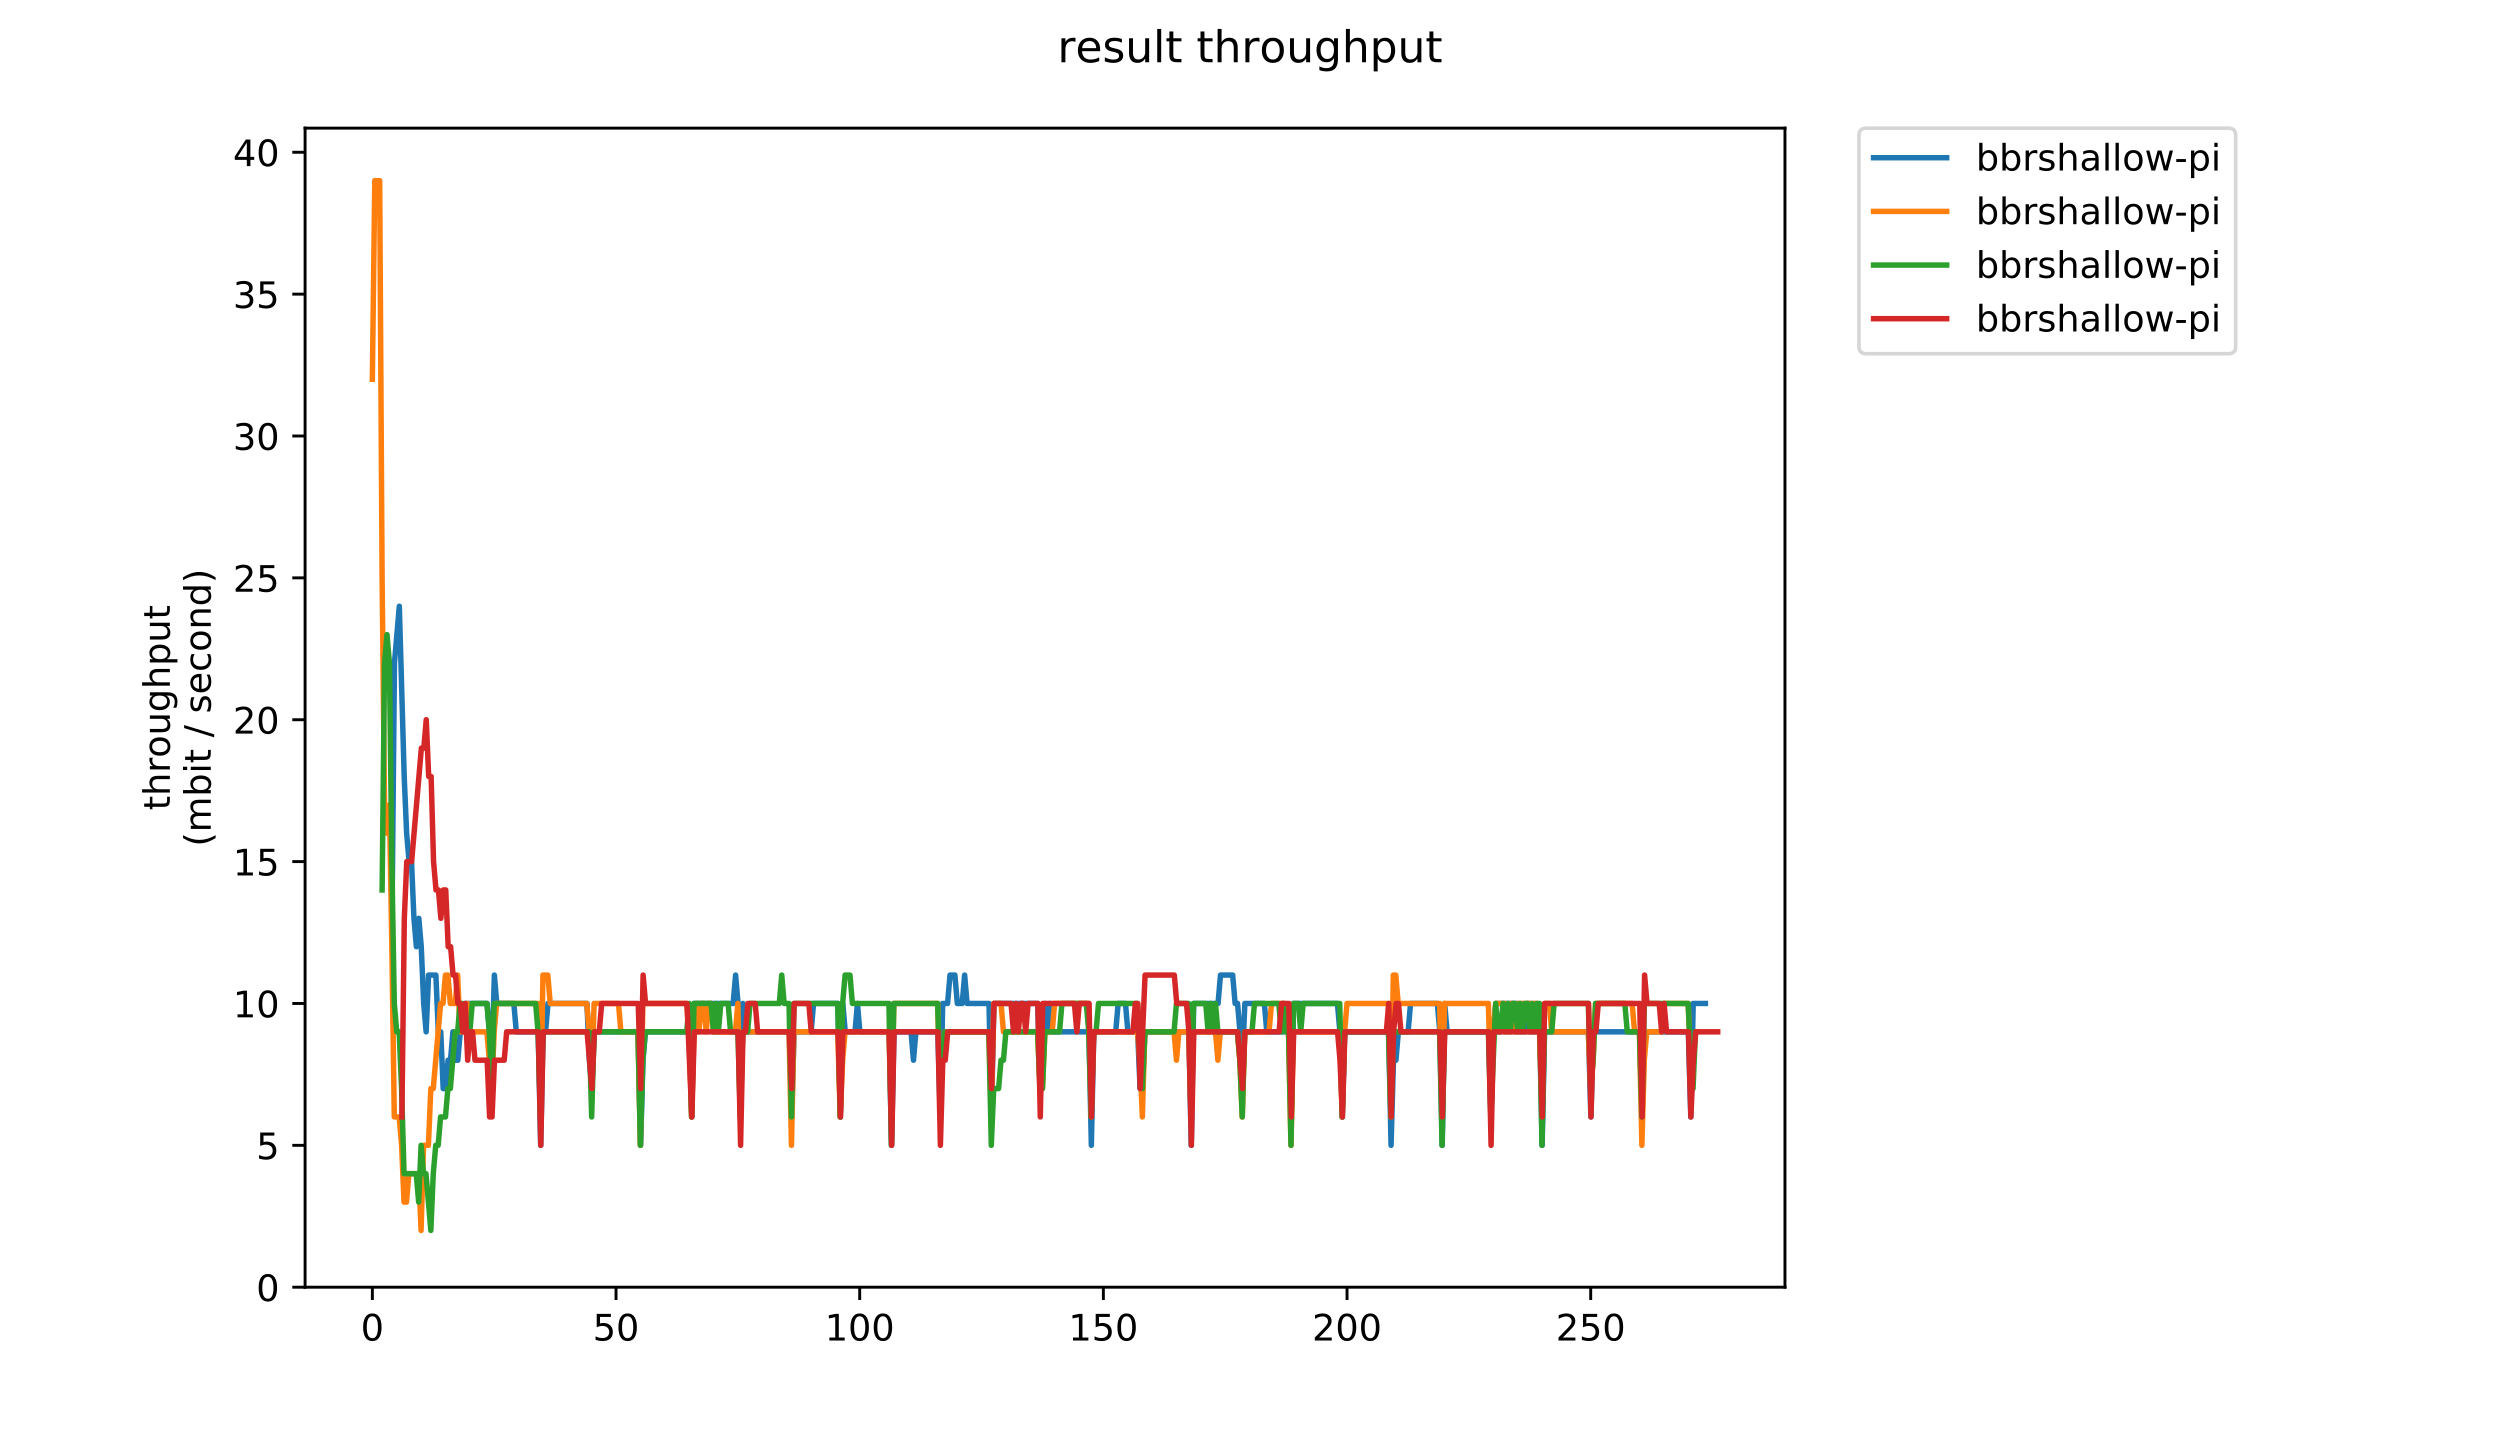 <?xml version="1.0" encoding="utf-8" standalone="no"?>
<!DOCTYPE svg PUBLIC "-//W3C//DTD SVG 1.1//EN"
  "http://www.w3.org/Graphics/SVG/1.1/DTD/svg11.dtd">
<!-- Created with matplotlib (https://matplotlib.org/) -->
<svg height="396pt" version="1.1" viewBox="0 0 684 396" width="684pt" xmlns="http://www.w3.org/2000/svg" xmlns:xlink="http://www.w3.org/1999/xlink">
 <defs>
  <style type="text/css">
*{stroke-linecap:butt;stroke-linejoin:round;}
  </style>
 </defs>
 <g id="figure_1">
  <g id="patch_1">
   <path d="M 0 396 
L 684 396 
L 684 0 
L 0 0 
z
" style="fill:#ffffff;"/>
  </g>
  <g id="axes_1">
   <g id="patch_2">
    <path d="M 83.472 352.174 
L 488.365 352.174 
L 488.365 35.062 
L 83.472 35.062 
z
" style="fill:#ffffff;"/>
   </g>
   <g id="matplotlib.axis_1">
    <g id="xtick_1">
     <g id="line2d_1">
      <defs>
       <path d="M 0 0 
L 0 3.5 
" id="meadcadfd69" style="stroke:#000000;stroke-width:0.8;"/>
      </defs>
      <g>
       <use style="stroke:#000000;stroke-width:0.8;" x="101.877" xlink:href="#meadcadfd69" y="352.174"/>
      </g>
     </g>
     <g id="text_1">
      <!-- 0 -->
      <defs>
       <path d="M 31.781 66.406 
Q 24.172 66.406 20.328 58.906 
Q 16.5 51.422 16.5 36.375 
Q 16.5 21.391 20.328 13.891 
Q 24.172 6.391 31.781 6.391 
Q 39.453 6.391 43.281 13.891 
Q 47.125 21.391 47.125 36.375 
Q 47.125 51.422 43.281 58.906 
Q 39.453 66.406 31.781 66.406 
z
M 31.781 74.219 
Q 44.047 74.219 50.516 64.516 
Q 56.984 54.828 56.984 36.375 
Q 56.984 17.969 50.516 8.266 
Q 44.047 -1.422 31.781 -1.422 
Q 19.531 -1.422 13.062 8.266 
Q 6.594 17.969 6.594 36.375 
Q 6.594 54.828 13.062 64.516 
Q 19.531 74.219 31.781 74.219 
z
" id="DejaVuSans-48"/>
      </defs>
      <g transform="translate(98.695 366.773)scale(0.1 -0.1)">
       <use xlink:href="#DejaVuSans-48"/>
      </g>
     </g>
    </g>
    <g id="xtick_2">
     <g id="line2d_2">
      <g>
       <use style="stroke:#000000;stroke-width:0.8;" x="168.545" xlink:href="#meadcadfd69" y="352.174"/>
      </g>
     </g>
     <g id="text_2">
      <!-- 50 -->
      <defs>
       <path d="M 10.797 72.906 
L 49.516 72.906 
L 49.516 64.594 
L 19.828 64.594 
L 19.828 46.734 
Q 21.969 47.469 24.109 47.828 
Q 26.266 48.188 28.422 48.188 
Q 40.625 48.188 47.75 41.5 
Q 54.891 34.812 54.891 23.391 
Q 54.891 11.625 47.562 5.094 
Q 40.234 -1.422 26.906 -1.422 
Q 22.312 -1.422 17.547 -0.641 
Q 12.797 0.141 7.719 1.703 
L 7.719 11.625 
Q 12.109 9.234 16.797 8.062 
Q 21.484 6.891 26.703 6.891 
Q 35.156 6.891 40.078 11.328 
Q 45.016 15.766 45.016 23.391 
Q 45.016 31 40.078 35.438 
Q 35.156 39.891 26.703 39.891 
Q 22.75 39.891 18.812 39.016 
Q 14.891 38.141 10.797 36.281 
z
" id="DejaVuSans-53"/>
      </defs>
      <g transform="translate(162.182 366.773)scale(0.1 -0.1)">
       <use xlink:href="#DejaVuSans-53"/>
       <use x="63.623" xlink:href="#DejaVuSans-48"/>
      </g>
     </g>
    </g>
    <g id="xtick_3">
     <g id="line2d_3">
      <g>
       <use style="stroke:#000000;stroke-width:0.8;" x="235.213" xlink:href="#meadcadfd69" y="352.174"/>
      </g>
     </g>
     <g id="text_3">
      <!-- 100 -->
      <defs>
       <path d="M 12.406 8.297 
L 28.516 8.297 
L 28.516 63.922 
L 10.984 60.406 
L 10.984 69.391 
L 28.422 72.906 
L 38.281 72.906 
L 38.281 8.297 
L 54.391 8.297 
L 54.391 0 
L 12.406 0 
z
" id="DejaVuSans-49"/>
      </defs>
      <g transform="translate(225.669 366.773)scale(0.1 -0.1)">
       <use xlink:href="#DejaVuSans-49"/>
       <use x="63.623" xlink:href="#DejaVuSans-48"/>
       <use x="127.246" xlink:href="#DejaVuSans-48"/>
      </g>
     </g>
    </g>
    <g id="xtick_4">
     <g id="line2d_4">
      <g>
       <use style="stroke:#000000;stroke-width:0.8;" x="301.88" xlink:href="#meadcadfd69" y="352.174"/>
      </g>
     </g>
     <g id="text_4">
      <!-- 150 -->
      <g transform="translate(292.337 366.773)scale(0.1 -0.1)">
       <use xlink:href="#DejaVuSans-49"/>
       <use x="63.623" xlink:href="#DejaVuSans-53"/>
       <use x="127.246" xlink:href="#DejaVuSans-48"/>
      </g>
     </g>
    </g>
    <g id="xtick_5">
     <g id="line2d_5">
      <g>
       <use style="stroke:#000000;stroke-width:0.8;" x="368.548" xlink:href="#meadcadfd69" y="352.174"/>
      </g>
     </g>
     <g id="text_5">
      <!-- 200 -->
      <defs>
       <path d="M 19.188 8.297 
L 53.609 8.297 
L 53.609 0 
L 7.328 0 
L 7.328 8.297 
Q 12.938 14.109 22.625 23.891 
Q 32.328 33.688 34.812 36.531 
Q 39.547 41.844 41.422 45.531 
Q 43.312 49.219 43.312 52.781 
Q 43.312 58.594 39.234 62.25 
Q 35.156 65.922 28.609 65.922 
Q 23.969 65.922 18.812 64.312 
Q 13.672 62.703 7.812 59.422 
L 7.812 69.391 
Q 13.766 71.781 18.938 73 
Q 24.125 74.219 28.422 74.219 
Q 39.75 74.219 46.484 68.547 
Q 53.219 62.891 53.219 53.422 
Q 53.219 48.922 51.531 44.891 
Q 49.859 40.875 45.406 35.406 
Q 44.188 33.984 37.641 27.219 
Q 31.109 20.453 19.188 8.297 
z
" id="DejaVuSans-50"/>
      </defs>
      <g transform="translate(359.005 366.773)scale(0.1 -0.1)">
       <use xlink:href="#DejaVuSans-50"/>
       <use x="63.623" xlink:href="#DejaVuSans-48"/>
       <use x="127.246" xlink:href="#DejaVuSans-48"/>
      </g>
     </g>
    </g>
    <g id="xtick_6">
     <g id="line2d_6">
      <g>
       <use style="stroke:#000000;stroke-width:0.8;" x="435.216" xlink:href="#meadcadfd69" y="352.174"/>
      </g>
     </g>
     <g id="text_6">
      <!-- 250 -->
      <g transform="translate(425.673 366.773)scale(0.1 -0.1)">
       <use xlink:href="#DejaVuSans-50"/>
       <use x="63.623" xlink:href="#DejaVuSans-53"/>
       <use x="127.246" xlink:href="#DejaVuSans-48"/>
      </g>
     </g>
    </g>
   </g>
   <g id="matplotlib.axis_2">
    <g id="ytick_1">
     <g id="line2d_7">
      <defs>
       <path d="M 0 0 
L -3.5 0 
" id="m86290d104e" style="stroke:#000000;stroke-width:0.8;"/>
      </defs>
      <g>
       <use style="stroke:#000000;stroke-width:0.8;" x="83.472" xlink:href="#m86290d104e" y="352.174"/>
      </g>
     </g>
     <g id="text_7">
      <!-- 0 -->
      <g transform="translate(70.11 355.973)scale(0.1 -0.1)">
       <use xlink:href="#DejaVuSans-48"/>
      </g>
     </g>
    </g>
    <g id="ytick_2">
     <g id="line2d_8">
      <g>
       <use style="stroke:#000000;stroke-width:0.8;" x="83.472" xlink:href="#m86290d104e" y="313.36"/>
      </g>
     </g>
     <g id="text_8">
      <!-- 5 -->
      <g transform="translate(70.11 317.159)scale(0.1 -0.1)">
       <use xlink:href="#DejaVuSans-53"/>
      </g>
     </g>
    </g>
    <g id="ytick_3">
     <g id="line2d_9">
      <g>
       <use style="stroke:#000000;stroke-width:0.8;" x="83.472" xlink:href="#m86290d104e" y="274.546"/>
      </g>
     </g>
     <g id="text_9">
      <!-- 10 -->
      <g transform="translate(63.747 278.345)scale(0.1 -0.1)">
       <use xlink:href="#DejaVuSans-49"/>
       <use x="63.623" xlink:href="#DejaVuSans-48"/>
      </g>
     </g>
    </g>
    <g id="ytick_4">
     <g id="line2d_10">
      <g>
       <use style="stroke:#000000;stroke-width:0.8;" x="83.472" xlink:href="#m86290d104e" y="235.732"/>
      </g>
     </g>
     <g id="text_10">
      <!-- 15 -->
      <g transform="translate(63.747 239.531)scale(0.1 -0.1)">
       <use xlink:href="#DejaVuSans-49"/>
       <use x="63.623" xlink:href="#DejaVuSans-53"/>
      </g>
     </g>
    </g>
    <g id="ytick_5">
     <g id="line2d_11">
      <g>
       <use style="stroke:#000000;stroke-width:0.8;" x="83.472" xlink:href="#m86290d104e" y="196.918"/>
      </g>
     </g>
     <g id="text_11">
      <!-- 20 -->
      <g transform="translate(63.747 200.717)scale(0.1 -0.1)">
       <use xlink:href="#DejaVuSans-50"/>
       <use x="63.623" xlink:href="#DejaVuSans-48"/>
      </g>
     </g>
    </g>
    <g id="ytick_6">
     <g id="line2d_12">
      <g>
       <use style="stroke:#000000;stroke-width:0.8;" x="83.472" xlink:href="#m86290d104e" y="158.103"/>
      </g>
     </g>
     <g id="text_12">
      <!-- 25 -->
      <g transform="translate(63.747 161.903)scale(0.1 -0.1)">
       <use xlink:href="#DejaVuSans-50"/>
       <use x="63.623" xlink:href="#DejaVuSans-53"/>
      </g>
     </g>
    </g>
    <g id="ytick_7">
     <g id="line2d_13">
      <g>
       <use style="stroke:#000000;stroke-width:0.8;" x="83.472" xlink:href="#m86290d104e" y="119.289"/>
      </g>
     </g>
     <g id="text_13">
      <!-- 30 -->
      <defs>
       <path d="M 40.578 39.312 
Q 47.656 37.797 51.625 33 
Q 55.609 28.219 55.609 21.188 
Q 55.609 10.406 48.188 4.484 
Q 40.766 -1.422 27.094 -1.422 
Q 22.516 -1.422 17.656 -0.516 
Q 12.797 0.391 7.625 2.203 
L 7.625 11.719 
Q 11.719 9.328 16.594 8.109 
Q 21.484 6.891 26.812 6.891 
Q 36.078 6.891 40.938 10.547 
Q 45.797 14.203 45.797 21.188 
Q 45.797 27.641 41.281 31.266 
Q 36.766 34.906 28.719 34.906 
L 20.219 34.906 
L 20.219 43.016 
L 29.109 43.016 
Q 36.375 43.016 40.234 45.922 
Q 44.094 48.828 44.094 54.297 
Q 44.094 59.906 40.109 62.906 
Q 36.141 65.922 28.719 65.922 
Q 24.656 65.922 20.016 65.031 
Q 15.375 64.156 9.812 62.312 
L 9.812 71.094 
Q 15.438 72.656 20.344 73.438 
Q 25.25 74.219 29.594 74.219 
Q 40.828 74.219 47.359 69.109 
Q 53.906 64.016 53.906 55.328 
Q 53.906 49.266 50.438 45.094 
Q 46.969 40.922 40.578 39.312 
z
" id="DejaVuSans-51"/>
      </defs>
      <g transform="translate(63.747 123.088)scale(0.1 -0.1)">
       <use xlink:href="#DejaVuSans-51"/>
       <use x="63.623" xlink:href="#DejaVuSans-48"/>
      </g>
     </g>
    </g>
    <g id="ytick_8">
     <g id="line2d_14">
      <g>
       <use style="stroke:#000000;stroke-width:0.8;" x="83.472" xlink:href="#m86290d104e" y="80.475"/>
      </g>
     </g>
     <g id="text_14">
      <!-- 35 -->
      <g transform="translate(63.747 84.274)scale(0.1 -0.1)">
       <use xlink:href="#DejaVuSans-51"/>
       <use x="63.623" xlink:href="#DejaVuSans-53"/>
      </g>
     </g>
    </g>
    <g id="ytick_9">
     <g id="line2d_15">
      <g>
       <use style="stroke:#000000;stroke-width:0.8;" x="83.472" xlink:href="#m86290d104e" y="41.661"/>
      </g>
     </g>
     <g id="text_15">
      <!-- 40 -->
      <defs>
       <path d="M 37.797 64.312 
L 12.891 25.391 
L 37.797 25.391 
z
M 35.203 72.906 
L 47.609 72.906 
L 47.609 25.391 
L 58.016 25.391 
L 58.016 17.188 
L 47.609 17.188 
L 47.609 0 
L 37.797 0 
L 37.797 17.188 
L 4.891 17.188 
L 4.891 26.703 
z
" id="DejaVuSans-52"/>
      </defs>
      <g transform="translate(63.747 45.46)scale(0.1 -0.1)">
       <use xlink:href="#DejaVuSans-52"/>
       <use x="63.623" xlink:href="#DejaVuSans-48"/>
      </g>
     </g>
    </g>
    <g id="text_16">
     <!-- throughput -->
     <defs>
      <path d="M 18.312 70.219 
L 18.312 54.688 
L 36.812 54.688 
L 36.812 47.703 
L 18.312 47.703 
L 18.312 18.016 
Q 18.312 11.328 20.141 9.422 
Q 21.969 7.516 27.594 7.516 
L 36.812 7.516 
L 36.812 0 
L 27.594 0 
Q 17.188 0 13.234 3.875 
Q 9.281 7.766 9.281 18.016 
L 9.281 47.703 
L 2.688 47.703 
L 2.688 54.688 
L 9.281 54.688 
L 9.281 70.219 
z
" id="DejaVuSans-116"/>
      <path d="M 54.891 33.016 
L 54.891 0 
L 45.906 0 
L 45.906 32.719 
Q 45.906 40.484 42.875 44.328 
Q 39.844 48.188 33.797 48.188 
Q 26.516 48.188 22.312 43.547 
Q 18.109 38.922 18.109 30.906 
L 18.109 0 
L 9.078 0 
L 9.078 75.984 
L 18.109 75.984 
L 18.109 46.188 
Q 21.344 51.125 25.703 53.562 
Q 30.078 56 35.797 56 
Q 45.219 56 50.047 50.172 
Q 54.891 44.344 54.891 33.016 
z
" id="DejaVuSans-104"/>
      <path d="M 41.109 46.297 
Q 39.594 47.172 37.812 47.578 
Q 36.031 48 33.891 48 
Q 26.266 48 22.188 43.047 
Q 18.109 38.094 18.109 28.812 
L 18.109 0 
L 9.078 0 
L 9.078 54.688 
L 18.109 54.688 
L 18.109 46.188 
Q 20.953 51.172 25.484 53.578 
Q 30.031 56 36.531 56 
Q 37.453 56 38.578 55.875 
Q 39.703 55.766 41.062 55.516 
z
" id="DejaVuSans-114"/>
      <path d="M 30.609 48.391 
Q 23.391 48.391 19.188 42.75 
Q 14.984 37.109 14.984 27.297 
Q 14.984 17.484 19.156 11.844 
Q 23.344 6.203 30.609 6.203 
Q 37.797 6.203 41.984 11.859 
Q 46.188 17.531 46.188 27.297 
Q 46.188 37.016 41.984 42.703 
Q 37.797 48.391 30.609 48.391 
z
M 30.609 56 
Q 42.328 56 49.016 48.375 
Q 55.719 40.766 55.719 27.297 
Q 55.719 13.875 49.016 6.219 
Q 42.328 -1.422 30.609 -1.422 
Q 18.844 -1.422 12.172 6.219 
Q 5.516 13.875 5.516 27.297 
Q 5.516 40.766 12.172 48.375 
Q 18.844 56 30.609 56 
z
" id="DejaVuSans-111"/>
      <path d="M 8.5 21.578 
L 8.5 54.688 
L 17.484 54.688 
L 17.484 21.922 
Q 17.484 14.156 20.5 10.266 
Q 23.531 6.391 29.594 6.391 
Q 36.859 6.391 41.078 11.031 
Q 45.312 15.672 45.312 23.688 
L 45.312 54.688 
L 54.297 54.688 
L 54.297 0 
L 45.312 0 
L 45.312 8.406 
Q 42.047 3.422 37.719 1 
Q 33.406 -1.422 27.688 -1.422 
Q 18.266 -1.422 13.375 4.438 
Q 8.5 10.297 8.5 21.578 
z
M 31.109 56 
z
" id="DejaVuSans-117"/>
      <path d="M 45.406 27.984 
Q 45.406 37.75 41.375 43.109 
Q 37.359 48.484 30.078 48.484 
Q 22.859 48.484 18.828 43.109 
Q 14.797 37.75 14.797 27.984 
Q 14.797 18.266 18.828 12.891 
Q 22.859 7.516 30.078 7.516 
Q 37.359 7.516 41.375 12.891 
Q 45.406 18.266 45.406 27.984 
z
M 54.391 6.781 
Q 54.391 -7.172 48.188 -13.984 
Q 42 -20.797 29.203 -20.797 
Q 24.469 -20.797 20.266 -20.094 
Q 16.062 -19.391 12.109 -17.922 
L 12.109 -9.188 
Q 16.062 -11.328 19.922 -12.344 
Q 23.781 -13.375 27.781 -13.375 
Q 36.625 -13.375 41.016 -8.766 
Q 45.406 -4.156 45.406 5.172 
L 45.406 9.625 
Q 42.625 4.781 38.281 2.391 
Q 33.938 0 27.875 0 
Q 17.828 0 11.672 7.656 
Q 5.516 15.328 5.516 27.984 
Q 5.516 40.672 11.672 48.328 
Q 17.828 56 27.875 56 
Q 33.938 56 38.281 53.609 
Q 42.625 51.219 45.406 46.391 
L 45.406 54.688 
L 54.391 54.688 
z
" id="DejaVuSans-103"/>
      <path d="M 18.109 8.203 
L 18.109 -20.797 
L 9.078 -20.797 
L 9.078 54.688 
L 18.109 54.688 
L 18.109 46.391 
Q 20.953 51.266 25.266 53.625 
Q 29.594 56 35.594 56 
Q 45.562 56 51.781 48.094 
Q 58.016 40.188 58.016 27.297 
Q 58.016 14.406 51.781 6.484 
Q 45.562 -1.422 35.594 -1.422 
Q 29.594 -1.422 25.266 0.953 
Q 20.953 3.328 18.109 8.203 
z
M 48.688 27.297 
Q 48.688 37.203 44.609 42.844 
Q 40.531 48.484 33.406 48.484 
Q 26.266 48.484 22.188 42.844 
Q 18.109 37.203 18.109 27.297 
Q 18.109 17.391 22.188 11.75 
Q 26.266 6.109 33.406 6.109 
Q 40.531 6.109 44.609 11.75 
Q 48.688 17.391 48.688 27.297 
z
" id="DejaVuSans-112"/>
     </defs>
     <g transform="translate(46.47 221.675)rotate(-90)scale(0.1 -0.1)">
      <use xlink:href="#DejaVuSans-116"/>
      <use x="39.209" xlink:href="#DejaVuSans-104"/>
      <use x="102.588" xlink:href="#DejaVuSans-114"/>
      <use x="143.67" xlink:href="#DejaVuSans-111"/>
      <use x="204.852" xlink:href="#DejaVuSans-117"/>
      <use x="268.23" xlink:href="#DejaVuSans-103"/>
      <use x="331.707" xlink:href="#DejaVuSans-104"/>
      <use x="395.086" xlink:href="#DejaVuSans-112"/>
      <use x="458.562" xlink:href="#DejaVuSans-117"/>
      <use x="521.941" xlink:href="#DejaVuSans-116"/>
     </g>
     <!-- (mbit / second) -->
     <defs>
      <path d="M 31 75.875 
Q 24.469 64.656 21.281 53.656 
Q 18.109 42.672 18.109 31.391 
Q 18.109 20.125 21.312 9.062 
Q 24.516 -2 31 -13.188 
L 23.188 -13.188 
Q 15.875 -1.703 12.234 9.375 
Q 8.594 20.453 8.594 31.391 
Q 8.594 42.281 12.203 53.312 
Q 15.828 64.359 23.188 75.875 
z
" id="DejaVuSans-40"/>
      <path d="M 52 44.188 
Q 55.375 50.25 60.062 53.125 
Q 64.75 56 71.094 56 
Q 79.641 56 84.281 50.016 
Q 88.922 44.047 88.922 33.016 
L 88.922 0 
L 79.891 0 
L 79.891 32.719 
Q 79.891 40.578 77.094 44.375 
Q 74.312 48.188 68.609 48.188 
Q 61.625 48.188 57.562 43.547 
Q 53.516 38.922 53.516 30.906 
L 53.516 0 
L 44.484 0 
L 44.484 32.719 
Q 44.484 40.625 41.703 44.406 
Q 38.922 48.188 33.109 48.188 
Q 26.219 48.188 22.156 43.531 
Q 18.109 38.875 18.109 30.906 
L 18.109 0 
L 9.078 0 
L 9.078 54.688 
L 18.109 54.688 
L 18.109 46.188 
Q 21.188 51.219 25.484 53.609 
Q 29.781 56 35.688 56 
Q 41.656 56 45.828 52.969 
Q 50 49.953 52 44.188 
z
" id="DejaVuSans-109"/>
      <path d="M 48.688 27.297 
Q 48.688 37.203 44.609 42.844 
Q 40.531 48.484 33.406 48.484 
Q 26.266 48.484 22.188 42.844 
Q 18.109 37.203 18.109 27.297 
Q 18.109 17.391 22.188 11.75 
Q 26.266 6.109 33.406 6.109 
Q 40.531 6.109 44.609 11.75 
Q 48.688 17.391 48.688 27.297 
z
M 18.109 46.391 
Q 20.953 51.266 25.266 53.625 
Q 29.594 56 35.594 56 
Q 45.562 56 51.781 48.094 
Q 58.016 40.188 58.016 27.297 
Q 58.016 14.406 51.781 6.484 
Q 45.562 -1.422 35.594 -1.422 
Q 29.594 -1.422 25.266 0.953 
Q 20.953 3.328 18.109 8.203 
L 18.109 0 
L 9.078 0 
L 9.078 75.984 
L 18.109 75.984 
z
" id="DejaVuSans-98"/>
      <path d="M 9.422 54.688 
L 18.406 54.688 
L 18.406 0 
L 9.422 0 
z
M 9.422 75.984 
L 18.406 75.984 
L 18.406 64.594 
L 9.422 64.594 
z
" id="DejaVuSans-105"/>
      <path id="DejaVuSans-32"/>
      <path d="M 25.391 72.906 
L 33.688 72.906 
L 8.297 -9.281 
L 0 -9.281 
z
" id="DejaVuSans-47"/>
      <path d="M 44.281 53.078 
L 44.281 44.578 
Q 40.484 46.531 36.375 47.5 
Q 32.281 48.484 27.875 48.484 
Q 21.188 48.484 17.844 46.438 
Q 14.5 44.391 14.5 40.281 
Q 14.5 37.156 16.891 35.375 
Q 19.281 33.594 26.516 31.984 
L 29.594 31.297 
Q 39.156 29.25 43.188 25.516 
Q 47.219 21.781 47.219 15.094 
Q 47.219 7.469 41.188 3.016 
Q 35.156 -1.422 24.609 -1.422 
Q 20.219 -1.422 15.453 -0.562 
Q 10.688 0.297 5.422 2 
L 5.422 11.281 
Q 10.406 8.688 15.234 7.391 
Q 20.062 6.109 24.812 6.109 
Q 31.156 6.109 34.562 8.281 
Q 37.984 10.453 37.984 14.406 
Q 37.984 18.062 35.516 20.016 
Q 33.062 21.969 24.703 23.781 
L 21.578 24.516 
Q 13.234 26.266 9.516 29.906 
Q 5.812 33.547 5.812 39.891 
Q 5.812 47.609 11.281 51.797 
Q 16.75 56 26.812 56 
Q 31.781 56 36.172 55.266 
Q 40.578 54.547 44.281 53.078 
z
" id="DejaVuSans-115"/>
      <path d="M 56.203 29.594 
L 56.203 25.203 
L 14.891 25.203 
Q 15.484 15.922 20.484 11.062 
Q 25.484 6.203 34.422 6.203 
Q 39.594 6.203 44.453 7.469 
Q 49.312 8.734 54.109 11.281 
L 54.109 2.781 
Q 49.266 0.734 44.188 -0.344 
Q 39.109 -1.422 33.891 -1.422 
Q 20.797 -1.422 13.156 6.188 
Q 5.516 13.812 5.516 26.812 
Q 5.516 40.234 12.766 48.109 
Q 20.016 56 32.328 56 
Q 43.359 56 49.781 48.891 
Q 56.203 41.797 56.203 29.594 
z
M 47.219 32.234 
Q 47.125 39.594 43.094 43.984 
Q 39.062 48.391 32.422 48.391 
Q 24.906 48.391 20.391 44.141 
Q 15.875 39.891 15.188 32.172 
z
" id="DejaVuSans-101"/>
      <path d="M 48.781 52.594 
L 48.781 44.188 
Q 44.969 46.297 41.141 47.344 
Q 37.312 48.391 33.406 48.391 
Q 24.656 48.391 19.812 42.844 
Q 14.984 37.312 14.984 27.297 
Q 14.984 17.281 19.812 11.734 
Q 24.656 6.203 33.406 6.203 
Q 37.312 6.203 41.141 7.25 
Q 44.969 8.297 48.781 10.406 
L 48.781 2.094 
Q 45.016 0.344 40.984 -0.531 
Q 36.969 -1.422 32.422 -1.422 
Q 20.062 -1.422 12.781 6.344 
Q 5.516 14.109 5.516 27.297 
Q 5.516 40.672 12.859 48.328 
Q 20.219 56 33.016 56 
Q 37.156 56 41.109 55.141 
Q 45.062 54.297 48.781 52.594 
z
" id="DejaVuSans-99"/>
      <path d="M 54.891 33.016 
L 54.891 0 
L 45.906 0 
L 45.906 32.719 
Q 45.906 40.484 42.875 44.328 
Q 39.844 48.188 33.797 48.188 
Q 26.516 48.188 22.312 43.547 
Q 18.109 38.922 18.109 30.906 
L 18.109 0 
L 9.078 0 
L 9.078 54.688 
L 18.109 54.688 
L 18.109 46.188 
Q 21.344 51.125 25.703 53.562 
Q 30.078 56 35.797 56 
Q 45.219 56 50.047 50.172 
Q 54.891 44.344 54.891 33.016 
z
" id="DejaVuSans-110"/>
      <path d="M 45.406 46.391 
L 45.406 75.984 
L 54.391 75.984 
L 54.391 0 
L 45.406 0 
L 45.406 8.203 
Q 42.578 3.328 38.25 0.953 
Q 33.938 -1.422 27.875 -1.422 
Q 17.969 -1.422 11.734 6.484 
Q 5.516 14.406 5.516 27.297 
Q 5.516 40.188 11.734 48.094 
Q 17.969 56 27.875 56 
Q 33.938 56 38.25 53.625 
Q 42.578 51.266 45.406 46.391 
z
M 14.797 27.297 
Q 14.797 17.391 18.875 11.75 
Q 22.953 6.109 30.078 6.109 
Q 37.203 6.109 41.297 11.75 
Q 45.406 17.391 45.406 27.297 
Q 45.406 37.203 41.297 42.844 
Q 37.203 48.484 30.078 48.484 
Q 22.953 48.484 18.875 42.844 
Q 14.797 37.203 14.797 27.297 
z
" id="DejaVuSans-100"/>
      <path d="M 8.016 75.875 
L 15.828 75.875 
Q 23.141 64.359 26.781 53.312 
Q 30.422 42.281 30.422 31.391 
Q 30.422 20.453 26.781 9.375 
Q 23.141 -1.703 15.828 -13.188 
L 8.016 -13.188 
Q 14.5 -2 17.703 9.062 
Q 20.906 20.125 20.906 31.391 
Q 20.906 42.672 17.703 53.656 
Q 14.5 64.656 8.016 75.875 
z
" id="DejaVuSans-41"/>
     </defs>
     <g transform="translate(57.668 231.609)rotate(-90)scale(0.1 -0.1)">
      <use xlink:href="#DejaVuSans-40"/>
      <use x="39.014" xlink:href="#DejaVuSans-109"/>
      <use x="136.426" xlink:href="#DejaVuSans-98"/>
      <use x="199.902" xlink:href="#DejaVuSans-105"/>
      <use x="227.686" xlink:href="#DejaVuSans-116"/>
      <use x="266.895" xlink:href="#DejaVuSans-32"/>
      <use x="298.682" xlink:href="#DejaVuSans-47"/>
      <use x="332.373" xlink:href="#DejaVuSans-32"/>
      <use x="364.16" xlink:href="#DejaVuSans-115"/>
      <use x="416.26" xlink:href="#DejaVuSans-101"/>
      <use x="477.783" xlink:href="#DejaVuSans-99"/>
      <use x="532.764" xlink:href="#DejaVuSans-111"/>
      <use x="593.945" xlink:href="#DejaVuSans-110"/>
      <use x="657.324" xlink:href="#DejaVuSans-100"/>
      <use x="720.801" xlink:href="#DejaVuSans-41"/>
     </g>
    </g>
   </g>
   <g id="line2d_16">
    <path clip-path="url(#p6c3241dfdd)" d="M 107.255 251.257 
L 107.922 181.392 
L 109.255 165.866 
L 110.589 212.443 
L 111.255 227.969 
L 111.922 235.732 
L 112.589 235.732 
L 113.255 251.257 
L 113.922 259.02 
L 114.589 251.257 
L 115.255 259.02 
L 115.922 274.546 
L 116.589 282.309 
L 117.256 266.783 
L 119.256 266.783 
L 119.922 282.309 
L 120.589 282.309 
L 121.256 297.834 
L 121.922 297.834 
L 122.589 290.072 
L 123.256 290.072 
L 123.922 282.309 
L 124.589 290.072 
L 125.256 290.072 
L 125.922 282.309 
L 126.589 282.309 
L 127.256 274.546 
L 133.256 274.546 
L 134.589 290.072 
L 135.256 266.783 
L 135.923 274.546 
L 140.589 274.546 
L 141.256 282.309 
L 147.256 282.309 
L 147.923 313.36 
L 148.589 282.309 
L 149.256 282.309 
L 149.923 274.546 
L 160.59 274.546 
L 161.256 290.072 
L 161.923 297.834 
L 162.59 282.309 
L 174.59 282.309 
L 175.257 313.36 
L 175.923 290.072 
L 176.59 282.309 
L 188.59 282.309 
L 189.257 305.597 
L 189.924 274.546 
L 200.59 274.546 
L 201.257 266.783 
L 201.924 274.546 
L 202.591 297.834 
L 203.257 274.546 
L 203.924 282.309 
L 215.924 282.309 
L 216.591 305.597 
L 217.257 282.309 
L 221.924 282.309 
L 222.591 274.546 
L 229.258 274.546 
L 229.924 305.597 
L 230.591 274.546 
L 231.258 282.309 
L 233.924 282.309 
L 234.591 274.546 
L 235.258 282.309 
L 243.258 282.309 
L 243.925 313.36 
L 244.591 282.309 
L 249.258 282.309 
L 249.925 290.072 
L 250.591 282.309 
L 256.592 282.309 
L 257.258 305.597 
L 257.925 274.546 
L 259.258 274.546 
L 259.925 266.783 
L 261.258 266.783 
L 261.925 274.546 
L 263.258 274.546 
L 263.925 266.783 
L 264.592 274.546 
L 270.592 274.546 
L 271.259 305.597 
L 271.925 274.546 
L 283.925 274.546 
L 284.592 297.834 
L 285.259 282.309 
L 285.925 274.546 
L 286.592 282.309 
L 287.259 274.546 
L 287.926 282.309 
L 297.926 282.309 
L 298.592 313.36 
L 299.259 282.309 
L 305.259 282.309 
L 305.926 274.546 
L 307.926 274.546 
L 308.593 282.309 
L 311.259 282.309 
L 311.926 297.834 
L 312.593 297.834 
L 313.259 282.309 
L 325.26 282.309 
L 325.926 313.36 
L 326.593 274.546 
L 333.26 274.546 
L 333.926 266.783 
L 337.26 266.783 
L 337.927 274.546 
L 338.593 274.546 
L 339.927 290.072 
L 340.593 274.546 
L 345.927 274.546 
L 346.593 282.309 
L 352.593 282.309 
L 353.26 305.597 
L 353.927 274.546 
L 365.927 274.546 
L 366.594 282.309 
L 367.26 305.597 
L 367.927 282.309 
L 379.927 282.309 
L 380.594 313.36 
L 381.261 290.072 
L 381.927 290.072 
L 382.594 282.309 
L 385.261 282.309 
L 385.927 274.546 
L 393.261 274.546 
L 393.928 282.309 
L 394.594 313.36 
L 395.261 274.546 
L 395.928 282.309 
L 407.261 282.309 
L 407.928 305.597 
L 408.595 282.309 
L 409.261 274.546 
L 415.261 274.546 
L 415.928 282.309 
L 416.595 274.546 
L 417.261 282.309 
L 417.928 274.546 
L 418.595 274.546 
L 419.261 282.309 
L 419.928 274.546 
L 420.595 282.309 
L 421.261 282.309 
L 421.928 313.36 
L 422.595 282.309 
L 434.595 282.309 
L 435.262 305.597 
L 435.928 282.309 
L 448.595 282.309 
L 449.262 305.597 
L 449.929 282.309 
L 461.929 282.309 
L 462.596 305.597 
L 463.262 274.546 
L 466.596 274.546 
L 466.596 274.546 
" style="fill:none;stroke:#1f77b4;stroke-linecap:square;stroke-width:1.5;"/>
   </g>
   <g id="line2d_17">
    <path clip-path="url(#p6c3241dfdd)" d="M 101.877 103.764 
L 102.543 49.424 
L 103.877 49.424 
L 104.543 158.103 
L 105.21 220.206 
L 105.877 227.969 
L 106.543 220.206 
L 107.21 259.02 
L 107.877 305.597 
L 109.21 305.597 
L 109.877 313.36 
L 110.543 328.886 
L 111.21 328.886 
L 111.877 321.123 
L 114.543 321.123 
L 115.21 336.649 
L 115.877 313.36 
L 117.21 313.36 
L 117.877 297.834 
L 118.544 297.834 
L 120.544 274.546 
L 121.21 274.546 
L 121.877 266.783 
L 122.544 266.783 
L 123.21 274.546 
L 124.544 274.546 
L 125.21 266.783 
L 125.877 282.309 
L 127.21 282.309 
L 127.877 274.546 
L 128.544 282.309 
L 133.211 282.309 
L 134.544 297.834 
L 135.211 282.309 
L 135.877 274.546 
L 147.211 274.546 
L 147.877 305.597 
L 148.544 266.783 
L 149.878 266.783 
L 150.544 274.546 
L 160.544 274.546 
L 161.211 282.309 
L 161.878 297.834 
L 162.544 274.546 
L 169.211 274.546 
L 169.878 282.309 
L 174.545 282.309 
L 175.211 313.36 
L 175.878 274.546 
L 187.878 274.546 
L 188.545 282.309 
L 189.212 305.597 
L 189.878 282.309 
L 190.545 274.546 
L 191.212 282.309 
L 191.878 274.546 
L 192.545 274.546 
L 193.212 282.309 
L 193.878 274.546 
L 194.545 274.546 
L 195.212 282.309 
L 201.212 282.309 
L 201.879 274.546 
L 202.545 305.597 
L 203.212 282.309 
L 215.879 282.309 
L 216.545 313.36 
L 217.212 282.309 
L 229.212 282.309 
L 229.879 305.597 
L 230.546 290.072 
L 231.212 282.309 
L 243.213 282.309 
L 243.879 305.597 
L 244.546 274.546 
L 256.546 274.546 
L 257.213 297.834 
L 258.546 282.309 
L 270.547 282.309 
L 271.213 305.597 
L 271.88 274.546 
L 273.88 274.546 
L 274.547 282.309 
L 283.88 282.309 
L 284.547 297.834 
L 285.213 297.834 
L 285.88 282.309 
L 287.88 282.309 
L 288.547 274.546 
L 297.88 274.546 
L 298.547 305.597 
L 299.214 282.309 
L 311.214 282.309 
L 311.881 290.072 
L 312.547 305.597 
L 313.214 282.309 
L 321.214 282.309 
L 321.881 290.072 
L 322.548 282.309 
L 325.214 282.309 
L 325.881 305.597 
L 326.548 282.309 
L 332.548 282.309 
L 333.214 290.072 
L 333.881 282.309 
L 338.548 282.309 
L 339.215 290.072 
L 339.881 305.597 
L 340.548 282.309 
L 347.215 282.309 
L 347.881 274.546 
L 351.215 274.546 
L 351.881 282.309 
L 352.548 282.309 
L 353.215 313.36 
L 353.881 282.309 
L 366.548 282.309 
L 367.215 305.597 
L 367.882 282.309 
L 368.548 274.546 
L 379.882 274.546 
L 380.549 305.597 
L 381.215 266.783 
L 381.882 266.783 
L 382.549 274.546 
L 393.882 274.546 
L 394.549 305.597 
L 395.216 274.546 
L 407.216 274.546 
L 407.883 297.834 
L 408.549 282.309 
L 409.216 274.546 
L 411.883 274.546 
L 412.549 282.309 
L 413.216 274.546 
L 413.883 274.546 
L 414.549 282.309 
L 415.216 274.546 
L 420.549 274.546 
L 421.216 282.309 
L 421.883 305.597 
L 422.549 274.546 
L 423.883 274.546 
L 424.55 282.309 
L 434.55 282.309 
L 435.216 297.834 
L 435.883 290.072 
L 436.55 274.546 
L 446.55 274.546 
L 447.217 282.309 
L 448.55 282.309 
L 449.217 313.36 
L 449.883 290.072 
L 450.55 282.309 
L 454.55 282.309 
L 455.217 274.546 
L 461.884 274.546 
L 462.55 290.072 
L 462.55 290.072 
" style="fill:none;stroke:#ff7f0e;stroke-linecap:square;stroke-width:1.5;"/>
   </g>
   <g id="line2d_18">
    <path clip-path="url(#p6c3241dfdd)" d="M 104.545 243.495 
L 105.211 181.392 
L 105.878 173.629 
L 106.545 181.392 
L 107.211 235.732 
L 107.878 274.546 
L 108.545 282.309 
L 109.211 282.309 
L 109.878 297.834 
L 110.545 321.123 
L 113.878 321.123 
L 114.545 328.886 
L 115.211 313.36 
L 115.878 321.123 
L 116.545 321.123 
L 117.878 336.649 
L 118.545 321.123 
L 119.212 313.36 
L 119.878 313.36 
L 120.545 305.597 
L 121.878 305.597 
L 122.545 297.834 
L 123.212 297.834 
L 124.545 282.309 
L 125.212 282.309 
L 125.878 274.546 
L 126.545 274.546 
L 127.212 282.309 
L 128.545 282.309 
L 129.212 274.546 
L 133.212 274.546 
L 133.879 282.309 
L 134.545 297.834 
L 135.212 274.546 
L 146.545 274.546 
L 147.212 282.309 
L 147.879 305.597 
L 148.545 282.309 
L 161.212 282.309 
L 161.879 305.597 
L 162.546 282.309 
L 174.546 282.309 
L 175.213 313.36 
L 175.879 290.072 
L 176.546 282.309 
L 187.88 282.309 
L 188.546 274.546 
L 189.213 305.597 
L 189.88 274.546 
L 194.546 274.546 
L 195.213 282.309 
L 195.88 274.546 
L 196.546 282.309 
L 197.213 274.546 
L 199.213 274.546 
L 199.88 282.309 
L 201.88 282.309 
L 202.547 305.597 
L 203.213 282.309 
L 204.547 282.309 
L 205.213 274.546 
L 213.213 274.546 
L 213.88 266.783 
L 214.547 274.546 
L 215.88 274.546 
L 216.547 305.597 
L 217.213 274.546 
L 229.214 274.546 
L 229.88 305.597 
L 230.547 274.546 
L 231.214 266.783 
L 232.547 266.783 
L 233.214 274.546 
L 243.214 274.546 
L 243.881 313.36 
L 244.547 274.546 
L 256.548 274.546 
L 257.214 297.834 
L 258.548 282.309 
L 270.548 282.309 
L 271.215 313.36 
L 271.881 297.834 
L 273.215 297.834 
L 273.881 290.072 
L 274.548 290.072 
L 275.215 282.309 
L 283.881 282.309 
L 284.548 297.834 
L 285.215 297.834 
L 285.881 282.309 
L 289.882 282.309 
L 290.548 274.546 
L 297.215 274.546 
L 297.882 282.309 
L 298.548 305.597 
L 299.215 282.309 
L 299.882 282.309 
L 300.548 274.546 
L 311.215 274.546 
L 311.882 290.072 
L 312.549 297.834 
L 313.215 282.309 
L 321.216 282.309 
L 321.882 274.546 
L 325.216 274.546 
L 325.882 305.597 
L 326.549 274.546 
L 329.882 274.546 
L 330.549 282.309 
L 331.216 274.546 
L 331.882 282.309 
L 332.549 274.546 
L 333.216 282.309 
L 338.549 282.309 
L 339.216 290.072 
L 339.883 305.597 
L 340.549 282.309 
L 342.549 282.309 
L 343.216 274.546 
L 349.883 274.546 
L 350.549 282.309 
L 351.216 274.546 
L 351.883 282.309 
L 352.549 282.309 
L 353.216 313.36 
L 353.883 274.546 
L 355.216 274.546 
L 355.883 282.309 
L 356.55 274.546 
L 366.55 274.546 
L 367.216 305.597 
L 367.883 282.309 
L 379.883 282.309 
L 380.55 305.597 
L 381.217 282.309 
L 393.884 282.309 
L 394.55 313.36 
L 395.217 282.309 
L 407.217 282.309 
L 407.884 305.597 
L 409.217 274.546 
L 409.884 282.309 
L 410.551 282.309 
L 411.217 274.546 
L 411.884 282.309 
L 412.551 274.546 
L 413.217 282.309 
L 413.884 274.546 
L 414.551 274.546 
L 415.217 282.309 
L 415.884 274.546 
L 416.551 282.309 
L 417.217 274.546 
L 417.884 274.546 
L 418.551 282.309 
L 419.217 274.546 
L 419.884 282.309 
L 420.551 274.546 
L 421.217 274.546 
L 421.884 313.36 
L 422.551 282.309 
L 424.551 282.309 
L 425.218 274.546 
L 434.551 274.546 
L 435.218 297.834 
L 435.884 290.072 
L 436.551 274.546 
L 444.551 274.546 
L 445.218 282.309 
L 448.551 282.309 
L 449.218 305.597 
L 449.885 274.546 
L 461.885 274.546 
L 462.552 290.072 
L 463.218 297.834 
L 463.885 282.309 
L 463.885 282.309 
" style="fill:none;stroke:#2ca02c;stroke-linecap:square;stroke-width:1.5;"/>
   </g>
   <g id="line2d_19">
    <path clip-path="url(#p6c3241dfdd)" d="M 109.954 305.597 
L 110.621 251.257 
L 111.287 235.732 
L 112.621 235.732 
L 115.287 204.68 
L 115.954 204.68 
L 116.621 196.918 
L 117.288 212.443 
L 117.954 212.443 
L 118.621 235.732 
L 119.288 243.495 
L 119.954 243.495 
L 120.621 251.257 
L 121.288 243.495 
L 121.954 243.495 
L 122.621 259.02 
L 123.288 259.02 
L 123.954 266.783 
L 124.621 266.783 
L 125.288 274.546 
L 125.954 274.546 
L 126.621 282.309 
L 127.288 274.546 
L 127.954 290.072 
L 128.621 282.309 
L 129.288 282.309 
L 129.954 290.072 
L 133.288 290.072 
L 133.955 305.597 
L 134.621 305.597 
L 135.288 290.072 
L 137.955 290.072 
L 138.621 282.309 
L 147.288 282.309 
L 147.955 313.36 
L 148.621 282.309 
L 160.622 282.309 
L 161.955 297.834 
L 162.622 282.309 
L 163.955 282.309 
L 164.622 274.546 
L 174.622 274.546 
L 175.289 297.834 
L 175.955 266.783 
L 176.622 274.546 
L 187.956 274.546 
L 189.289 305.597 
L 189.956 282.309 
L 201.956 282.309 
L 202.623 313.36 
L 203.289 282.309 
L 203.956 282.309 
L 204.623 274.546 
L 206.623 274.546 
L 207.289 282.309 
L 215.956 282.309 
L 216.623 297.834 
L 217.289 274.546 
L 221.29 274.546 
L 221.956 282.309 
L 229.29 282.309 
L 229.956 305.597 
L 230.623 282.309 
L 243.29 282.309 
L 243.957 313.36 
L 244.623 282.309 
L 256.624 282.309 
L 257.29 313.36 
L 257.957 290.072 
L 258.624 290.072 
L 259.29 282.309 
L 270.624 282.309 
L 271.291 297.834 
L 271.957 274.546 
L 276.624 274.546 
L 277.291 282.309 
L 277.957 274.546 
L 278.624 282.309 
L 279.291 274.546 
L 279.957 274.546 
L 280.624 282.309 
L 281.291 274.546 
L 283.957 274.546 
L 284.624 305.597 
L 285.291 274.546 
L 293.958 274.546 
L 294.624 282.309 
L 295.291 274.546 
L 297.958 274.546 
L 298.624 305.597 
L 299.291 282.309 
L 309.958 282.309 
L 310.625 274.546 
L 311.291 274.546 
L 311.958 297.834 
L 313.291 266.783 
L 321.292 266.783 
L 321.958 274.546 
L 324.625 274.546 
L 325.292 282.309 
L 325.958 313.36 
L 326.625 282.309 
L 338.625 282.309 
L 339.959 297.834 
L 340.625 282.309 
L 349.959 282.309 
L 350.625 274.546 
L 352.625 274.546 
L 353.292 305.597 
L 353.959 282.309 
L 365.959 282.309 
L 366.626 290.072 
L 367.292 305.597 
L 367.959 282.309 
L 379.293 282.309 
L 379.959 274.546 
L 380.626 305.597 
L 381.293 282.309 
L 381.959 274.546 
L 382.626 274.546 
L 383.293 282.309 
L 393.96 282.309 
L 394.626 305.597 
L 395.293 282.309 
L 407.293 282.309 
L 407.96 313.36 
L 408.627 282.309 
L 421.293 282.309 
L 421.96 305.597 
L 422.627 274.546 
L 434.627 274.546 
L 435.294 305.597 
L 435.96 282.309 
L 436.627 282.309 
L 437.294 274.546 
L 448.627 274.546 
L 449.294 305.597 
L 449.961 266.783 
L 450.627 274.546 
L 453.961 274.546 
L 454.627 282.309 
L 455.294 274.546 
L 455.961 282.309 
L 461.961 282.309 
L 462.628 305.597 
L 463.294 290.072 
L 463.961 282.309 
L 469.961 282.309 
L 469.961 282.309 
" style="fill:none;stroke:#d62728;stroke-linecap:square;stroke-width:1.5;"/>
   </g>
   <g id="patch_3">
    <path d="M 83.472 352.174 
L 83.472 35.062 
" style="fill:none;stroke:#000000;stroke-linecap:square;stroke-linejoin:miter;stroke-width:0.8;"/>
   </g>
   <g id="patch_4">
    <path d="M 488.365 352.174 
L 488.365 35.062 
" style="fill:none;stroke:#000000;stroke-linecap:square;stroke-linejoin:miter;stroke-width:0.8;"/>
   </g>
   <g id="patch_5">
    <path d="M 83.472 352.174 
L 488.365 352.174 
" style="fill:none;stroke:#000000;stroke-linecap:square;stroke-linejoin:miter;stroke-width:0.8;"/>
   </g>
   <g id="patch_6">
    <path d="M 83.472 35.062 
L 488.365 35.062 
" style="fill:none;stroke:#000000;stroke-linecap:square;stroke-linejoin:miter;stroke-width:0.8;"/>
   </g>
   <g id="legend_1">
    <g id="patch_7">
     <path d="M 510.61 96.775 
L 609.68 96.775 
Q 611.68 96.775 611.68 94.775 
L 611.68 37.062 
Q 611.68 35.062 609.68 35.062 
L 510.61 35.062 
Q 508.61 35.062 508.61 37.062 
L 508.61 94.775 
Q 508.61 96.775 510.61 96.775 
z
" style="fill:#ffffff;opacity:0.8;stroke:#cccccc;stroke-linejoin:miter;"/>
    </g>
    <g id="line2d_20">
     <path d="M 512.61 43.161 
L 532.61 43.161 
" style="fill:none;stroke:#1f77b4;stroke-linecap:square;stroke-width:1.5;"/>
    </g>
    <g id="line2d_21"/>
    <g id="text_17">
     <!-- bbrshallow-pi -->
     <defs>
      <path d="M 34.281 27.484 
Q 23.391 27.484 19.188 25 
Q 14.984 22.516 14.984 16.5 
Q 14.984 11.719 18.141 8.906 
Q 21.297 6.109 26.703 6.109 
Q 34.188 6.109 38.703 11.406 
Q 43.219 16.703 43.219 25.484 
L 43.219 27.484 
z
M 52.203 31.203 
L 52.203 0 
L 43.219 0 
L 43.219 8.297 
Q 40.141 3.328 35.547 0.953 
Q 30.953 -1.422 24.312 -1.422 
Q 15.922 -1.422 10.953 3.297 
Q 6 8.016 6 15.922 
Q 6 25.141 12.172 29.828 
Q 18.359 34.516 30.609 34.516 
L 43.219 34.516 
L 43.219 35.406 
Q 43.219 41.609 39.141 45 
Q 35.062 48.391 27.688 48.391 
Q 23 48.391 18.547 47.266 
Q 14.109 46.141 10.016 43.891 
L 10.016 52.203 
Q 14.938 54.109 19.578 55.047 
Q 24.219 56 28.609 56 
Q 40.484 56 46.344 49.844 
Q 52.203 43.703 52.203 31.203 
z
" id="DejaVuSans-97"/>
      <path d="M 9.422 75.984 
L 18.406 75.984 
L 18.406 0 
L 9.422 0 
z
" id="DejaVuSans-108"/>
      <path d="M 4.203 54.688 
L 13.188 54.688 
L 24.422 12.016 
L 35.594 54.688 
L 46.188 54.688 
L 57.422 12.016 
L 68.609 54.688 
L 77.594 54.688 
L 63.281 0 
L 52.688 0 
L 40.922 44.828 
L 29.109 0 
L 18.5 0 
z
" id="DejaVuSans-119"/>
      <path d="M 4.891 31.391 
L 31.203 31.391 
L 31.203 23.391 
L 4.891 23.391 
z
" id="DejaVuSans-45"/>
     </defs>
     <g transform="translate(540.61 46.661)scale(0.1 -0.1)">
      <use xlink:href="#DejaVuSans-98"/>
      <use x="63.477" xlink:href="#DejaVuSans-98"/>
      <use x="126.953" xlink:href="#DejaVuSans-114"/>
      <use x="168.066" xlink:href="#DejaVuSans-115"/>
      <use x="220.166" xlink:href="#DejaVuSans-104"/>
      <use x="283.545" xlink:href="#DejaVuSans-97"/>
      <use x="344.824" xlink:href="#DejaVuSans-108"/>
      <use x="372.607" xlink:href="#DejaVuSans-108"/>
      <use x="400.391" xlink:href="#DejaVuSans-111"/>
      <use x="461.572" xlink:href="#DejaVuSans-119"/>
      <use x="543.359" xlink:href="#DejaVuSans-45"/>
      <use x="579.443" xlink:href="#DejaVuSans-112"/>
      <use x="642.92" xlink:href="#DejaVuSans-105"/>
     </g>
    </g>
    <g id="line2d_22">
     <path d="M 512.61 57.839 
L 532.61 57.839 
" style="fill:none;stroke:#ff7f0e;stroke-linecap:square;stroke-width:1.5;"/>
    </g>
    <g id="line2d_23"/>
    <g id="text_18">
     <!-- bbrshallow-pi -->
     <g transform="translate(540.61 61.339)scale(0.1 -0.1)">
      <use xlink:href="#DejaVuSans-98"/>
      <use x="63.477" xlink:href="#DejaVuSans-98"/>
      <use x="126.953" xlink:href="#DejaVuSans-114"/>
      <use x="168.066" xlink:href="#DejaVuSans-115"/>
      <use x="220.166" xlink:href="#DejaVuSans-104"/>
      <use x="283.545" xlink:href="#DejaVuSans-97"/>
      <use x="344.824" xlink:href="#DejaVuSans-108"/>
      <use x="372.607" xlink:href="#DejaVuSans-108"/>
      <use x="400.391" xlink:href="#DejaVuSans-111"/>
      <use x="461.572" xlink:href="#DejaVuSans-119"/>
      <use x="543.359" xlink:href="#DejaVuSans-45"/>
      <use x="579.443" xlink:href="#DejaVuSans-112"/>
      <use x="642.92" xlink:href="#DejaVuSans-105"/>
     </g>
    </g>
    <g id="line2d_24">
     <path d="M 512.61 72.517 
L 532.61 72.517 
" style="fill:none;stroke:#2ca02c;stroke-linecap:square;stroke-width:1.5;"/>
    </g>
    <g id="line2d_25"/>
    <g id="text_19">
     <!-- bbrshallow-pi -->
     <g transform="translate(540.61 76.017)scale(0.1 -0.1)">
      <use xlink:href="#DejaVuSans-98"/>
      <use x="63.477" xlink:href="#DejaVuSans-98"/>
      <use x="126.953" xlink:href="#DejaVuSans-114"/>
      <use x="168.066" xlink:href="#DejaVuSans-115"/>
      <use x="220.166" xlink:href="#DejaVuSans-104"/>
      <use x="283.545" xlink:href="#DejaVuSans-97"/>
      <use x="344.824" xlink:href="#DejaVuSans-108"/>
      <use x="372.607" xlink:href="#DejaVuSans-108"/>
      <use x="400.391" xlink:href="#DejaVuSans-111"/>
      <use x="461.572" xlink:href="#DejaVuSans-119"/>
      <use x="543.359" xlink:href="#DejaVuSans-45"/>
      <use x="579.443" xlink:href="#DejaVuSans-112"/>
      <use x="642.92" xlink:href="#DejaVuSans-105"/>
     </g>
    </g>
    <g id="line2d_26">
     <path d="M 512.61 87.195 
L 532.61 87.195 
" style="fill:none;stroke:#d62728;stroke-linecap:square;stroke-width:1.5;"/>
    </g>
    <g id="line2d_27"/>
    <g id="text_20">
     <!-- bbrshallow-pi -->
     <g transform="translate(540.61 90.695)scale(0.1 -0.1)">
      <use xlink:href="#DejaVuSans-98"/>
      <use x="63.477" xlink:href="#DejaVuSans-98"/>
      <use x="126.953" xlink:href="#DejaVuSans-114"/>
      <use x="168.066" xlink:href="#DejaVuSans-115"/>
      <use x="220.166" xlink:href="#DejaVuSans-104"/>
      <use x="283.545" xlink:href="#DejaVuSans-97"/>
      <use x="344.824" xlink:href="#DejaVuSans-108"/>
      <use x="372.607" xlink:href="#DejaVuSans-108"/>
      <use x="400.391" xlink:href="#DejaVuSans-111"/>
      <use x="461.572" xlink:href="#DejaVuSans-119"/>
      <use x="543.359" xlink:href="#DejaVuSans-45"/>
      <use x="579.443" xlink:href="#DejaVuSans-112"/>
      <use x="642.92" xlink:href="#DejaVuSans-105"/>
     </g>
    </g>
   </g>
  </g>
  <g id="text_21">
   <!-- result throughput -->
   <g transform="translate(289.321 17.038)scale(0.12 -0.12)">
    <use xlink:href="#DejaVuSans-114"/>
    <use x="41.082" xlink:href="#DejaVuSans-101"/>
    <use x="102.605" xlink:href="#DejaVuSans-115"/>
    <use x="154.705" xlink:href="#DejaVuSans-117"/>
    <use x="218.084" xlink:href="#DejaVuSans-108"/>
    <use x="245.867" xlink:href="#DejaVuSans-116"/>
    <use x="285.076" xlink:href="#DejaVuSans-32"/>
    <use x="316.863" xlink:href="#DejaVuSans-116"/>
    <use x="356.072" xlink:href="#DejaVuSans-104"/>
    <use x="419.451" xlink:href="#DejaVuSans-114"/>
    <use x="460.533" xlink:href="#DejaVuSans-111"/>
    <use x="521.715" xlink:href="#DejaVuSans-117"/>
    <use x="585.094" xlink:href="#DejaVuSans-103"/>
    <use x="648.57" xlink:href="#DejaVuSans-104"/>
    <use x="711.949" xlink:href="#DejaVuSans-112"/>
    <use x="775.426" xlink:href="#DejaVuSans-117"/>
    <use x="838.805" xlink:href="#DejaVuSans-116"/>
   </g>
  </g>
 </g>
 <defs>
  <clipPath id="p6c3241dfdd">
   <rect height="317.112" width="404.893" x="83.472" y="35.062"/>
  </clipPath>
 </defs>
</svg>
